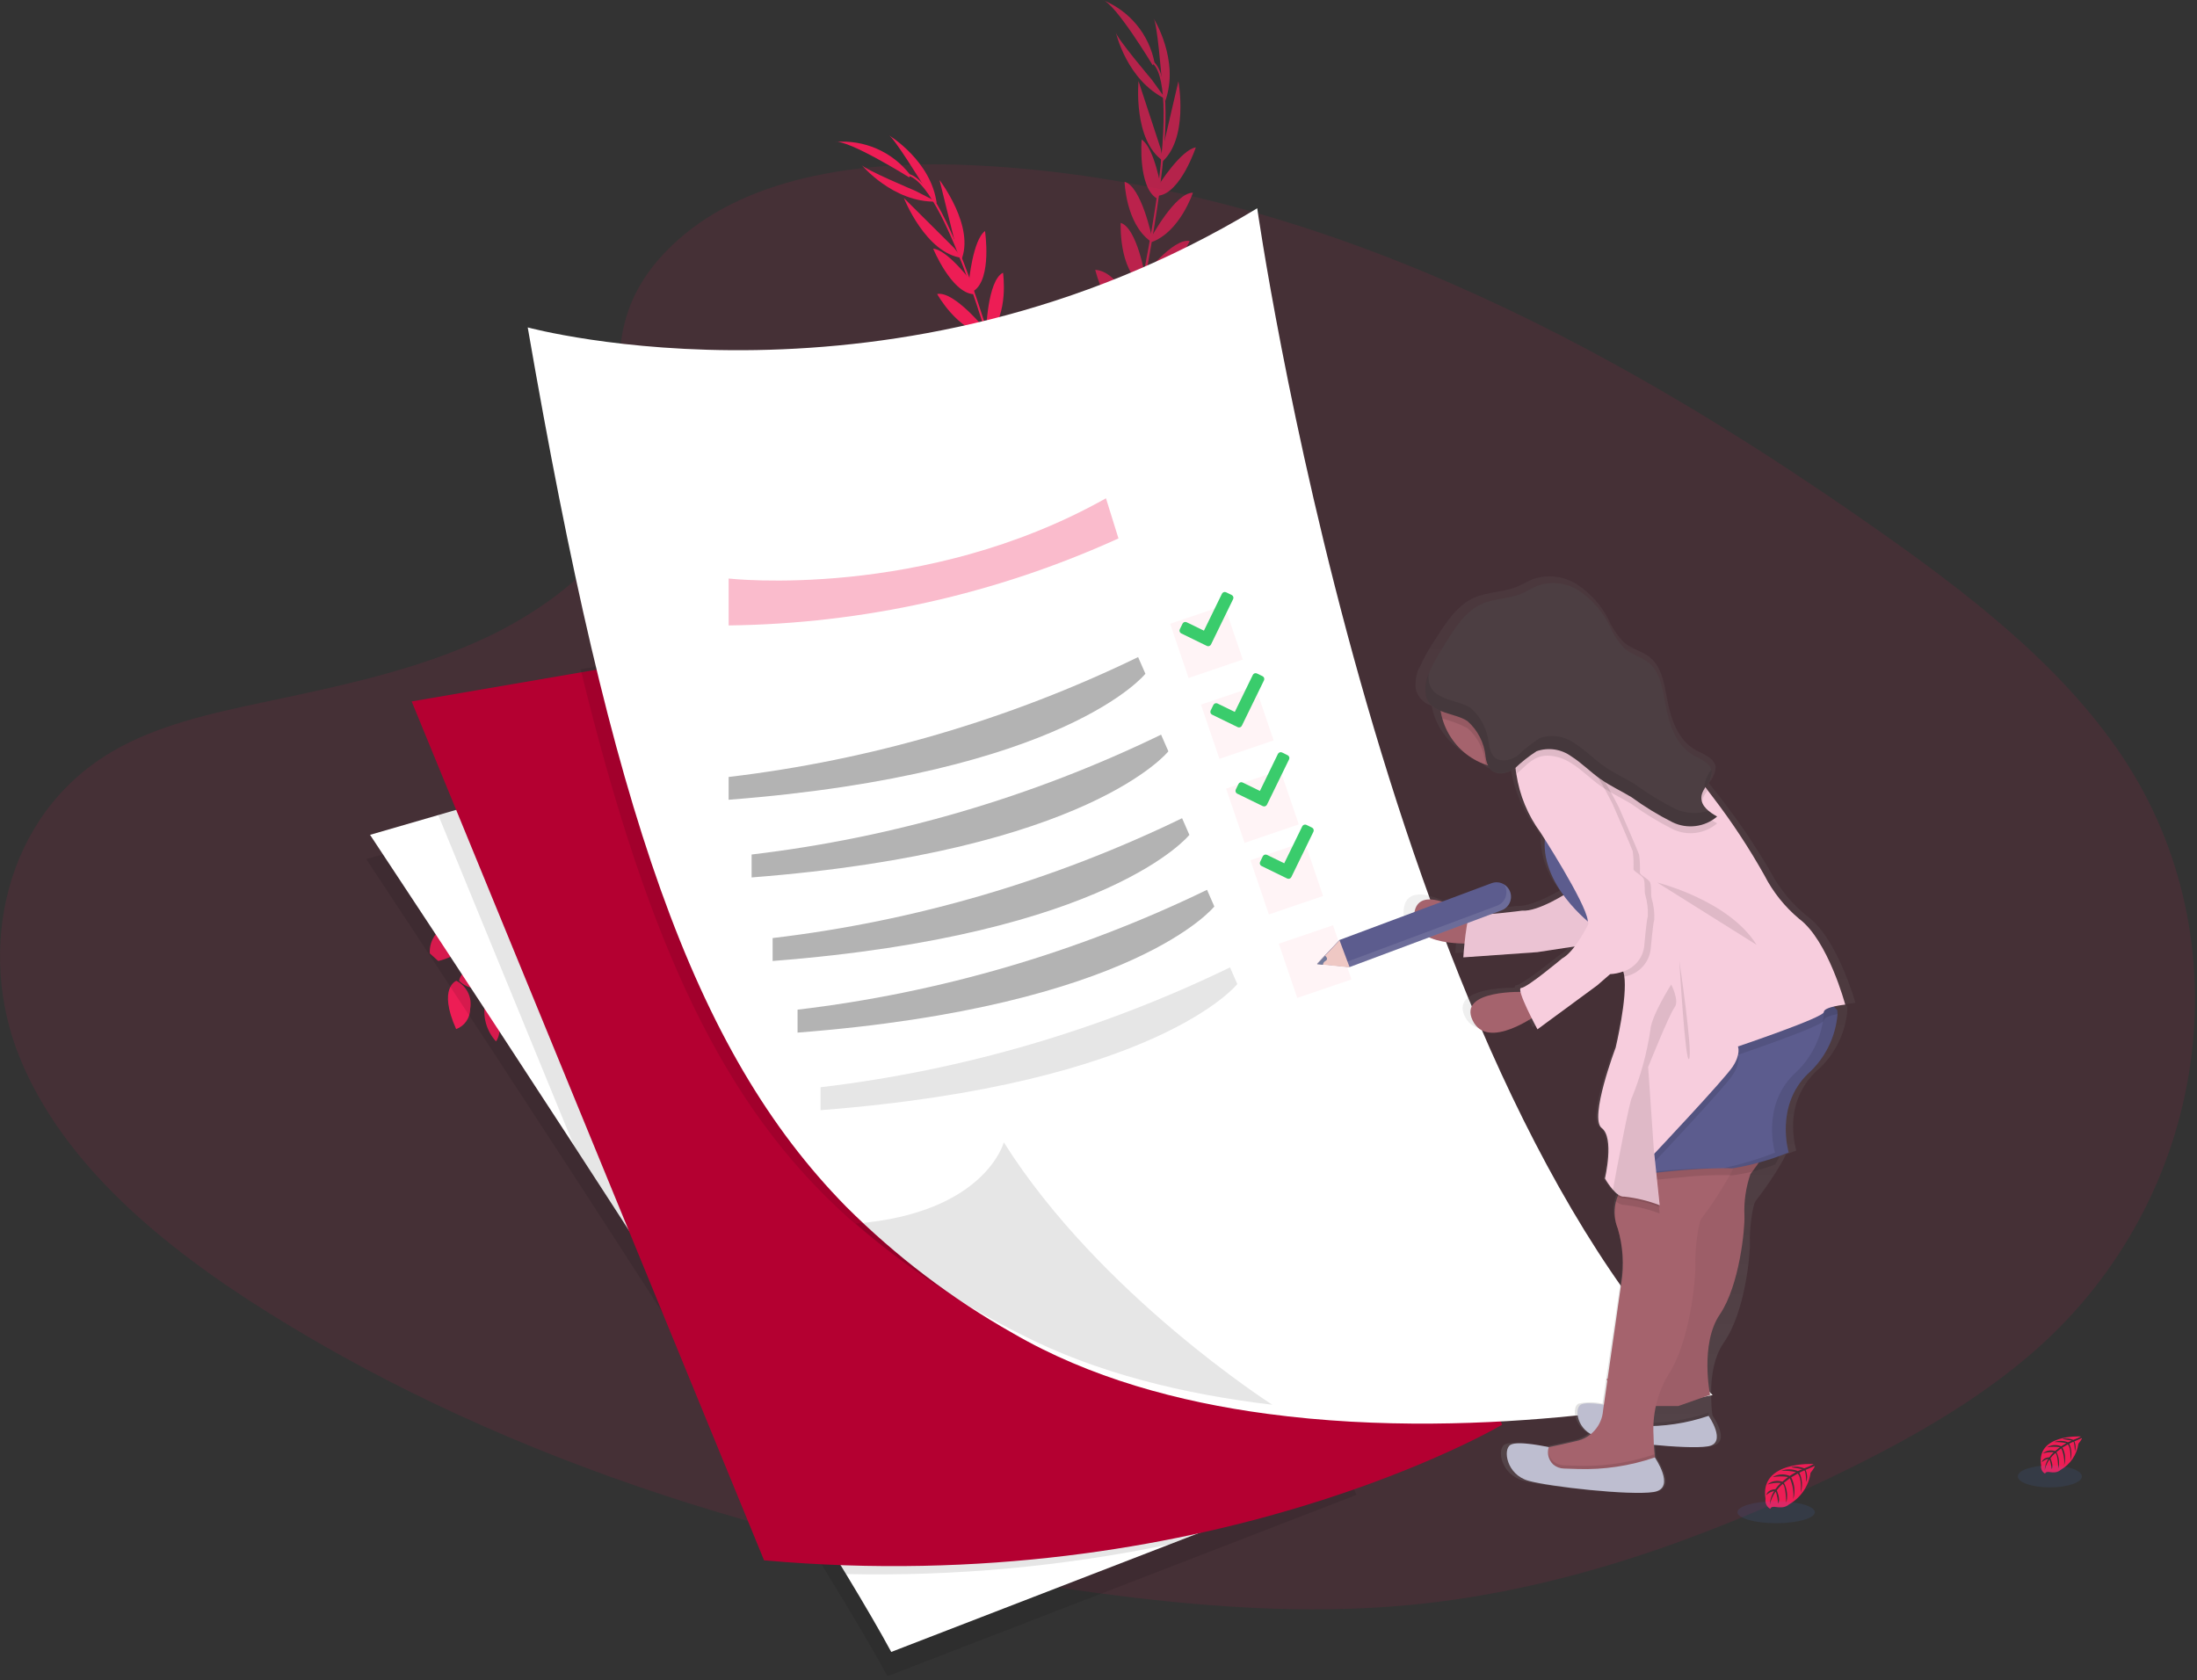 <svg width="200" height="153" viewBox="0 0 200 153" fill="none" xmlns="http://www.w3.org/2000/svg">
<rect x="0" y="0" width="200" height="153" fill="#333333" stroke="none"/>
<path opacity="0.1" d="M61.697 21.863C68.476 15.807 79.119 14.573 88.805 15.055C119.23 16.57 146.694 31.279 170.45 47.919C179.05 53.943 187.517 60.44 193.105 68.73C204.47 85.616 201.098 109.01 185.297 122.921C179.92 127.655 173.402 131.283 166.712 134.5C154.812 140.219 141.982 144.808 128.478 146.115C118.849 147.046 109.109 146.287 99.529 144.99C72.784 141.357 46.529 133.327 24.529 119.581C14.874 113.554 5.778 106.06 1.8 96.304C-2.178 86.548 0.365 74.201 10.219 68.425C14.295 66.037 19.167 64.96 23.938 63.947C30.961 62.458 38.095 60.988 44.433 57.959C50.979 54.83 58.728 48.779 57.433 41.853C56.042 34.427 54.927 27.901 61.697 21.863Z" fill="#ED1D55"/>
<path d="M44.393 91.196C45.462 90.46 46.817 90.278 48.042 90.705C48.042 90.705 47.523 91.805 45.211 91.794L44.393 91.196Z" fill="#4D8AF0"/>
<path d="M44.17 91.267C43.912 92.539 44.277 93.858 45.151 94.817C45.151 94.817 45.96 93.906 45.04 91.785L44.17 91.267Z" fill="#ED1D55"/>
<path d="M41.799 89.303C41.799 89.303 41.865 87.485 45.981 87.93C45.947 88.747 45.408 89.456 44.63 89.708C43.703 90.226 42.544 90.061 41.799 89.303Z" fill="#ED1D55"/>
<path d="M41.545 89.298C41.545 89.298 39.835 89.921 41.526 93.698C42.292 93.414 42.801 92.683 42.801 91.865C43.005 90.825 42.492 89.775 41.545 89.298Z" fill="#ED1D55"/>
<path d="M39.129 86.807C39.129 86.807 38.783 83.833 42.975 83.978C42.975 83.978 43.375 86.667 39.895 87.496L39.129 86.807Z" fill="#ED1D55"/>
<path d="M113.974 67.041C114.904 66.136 116.21 65.728 117.49 65.942C117.49 65.942 117.163 67.119 114.879 67.497L113.974 67.041Z" fill="#ED1D55"/>
<path d="M113.766 67.151C113.726 68.448 114.307 69.686 115.33 70.484C115.33 70.484 115.969 69.453 114.714 67.514L113.766 67.151Z" fill="#ED1D55"/>
<path d="M111.097 65.621C111.097 65.621 110.857 63.817 114.987 63.562C115.093 64.375 114.682 65.167 113.956 65.547C113.128 66.211 111.958 66.241 111.097 65.621Z" fill="#ED1D55"/>
<path d="M110.848 65.661C110.848 65.661 109.274 66.56 111.572 70.006C112.281 69.596 112.659 68.788 112.52 67.981C112.548 66.92 111.864 65.97 110.848 65.661Z" fill="#ED1D55"/>
<path d="M108.047 63.616C108.047 63.616 107.205 60.745 111.361 60.18C111.361 60.18 112.209 62.762 108.918 64.165L108.047 63.616Z" fill="#ED1D55"/>
<path d="M104.646 60.884C104.646 60.884 104.511 57.459 108.812 57.581C108.812 57.581 109.43 60.44 105.48 61.535L104.646 60.884Z" fill="#ED1D55"/>
<path d="M101.952 57.899C101.952 57.899 102.212 54.467 106.474 54.585C106.081 56.628 104.414 58.184 102.348 58.437L101.952 57.899Z" fill="#ED1D55"/>
<path d="M99.372 54.966C99.372 54.966 99.588 51.425 103.714 51.607C103.714 51.607 103.077 55.061 99.751 55.482L99.372 54.966Z" fill="#ED1D55"/>
<path d="M97.495 52.058C97.495 52.058 97.341 47.816 101.184 47.954C101.184 47.954 100.906 51.9 97.889 52.596L97.495 52.058Z" fill="#ED1D55"/>
<path d="M95.556 48.475C95.556 48.475 95.535 44.171 99.479 44.595C99.479 44.595 98.85 48.797 95.933 48.99L95.556 48.475Z" fill="#ED1D55"/>
<path d="M94.104 45.066C94.104 45.066 94.576 40.66 97.463 40.168C97.463 40.168 97.002 44.815 94.518 45.844L94.104 45.066Z" fill="#ED1D55"/>
<path d="M92.934 41.686C92.934 41.686 93.352 36.412 95.76 36.305C95.76 36.305 95.544 40.315 93.181 42.446L92.934 41.686Z" fill="#ED1D55"/>
<path d="M91.8 37.6C91.8 37.6 92.304 33.173 94.562 32.524C94.562 32.524 94.491 36.79 92.079 38.664L91.8 37.6Z" fill="#ED1D55"/>
<path d="M90.711 33.797C90.711 33.797 91.549 29.29 93.05 28.883C93.05 28.883 93.164 33.118 91.005 34.446L90.711 33.797Z" fill="#ED1D55"/>
<path d="M89.765 30.244C89.765 30.244 89.875 25.53 91.308 24.831C91.308 24.831 91.874 28.555 89.99 30.553L89.765 30.244Z" fill="#ED1D55"/>
<path d="M88.204 25.662C88.204 25.662 88.559 21.844 89.668 21.034C89.668 21.034 90.315 25.312 88.671 26.473L88.204 25.662Z" fill="#ED1D55"/>
<path d="M87.08 22.672L85.528 16.392C85.528 16.392 88.82 20.684 87.479 23.744L87.08 22.672Z" fill="#ED1D55"/>
<path d="M83.987 16.761C83.987 16.761 81.364 12.493 80.911 12.312C80.911 12.312 84.782 14.624 85.275 18.547L83.987 16.761Z" fill="#ED1D55"/>
<path d="M107.933 63.621C107.933 63.621 104.941 63.856 105.9 67.941C105.9 67.941 108.614 67.816 108.757 64.241L107.933 63.621Z" fill="#ED1D55"/>
<path d="M104.486 60.81C104.486 60.81 101.128 61.506 102.285 65.65C102.285 65.65 105.21 65.562 105.315 61.465L104.486 60.81Z" fill="#ED1D55"/>
<path d="M101.977 58.178C101.977 58.178 98.629 57.39 97.454 61.491C99.521 61.732 101.508 60.612 102.37 58.718L101.977 58.178Z" fill="#ED1D55"/>
<path d="M99.311 55.01C99.311 55.01 95.87 54.147 94.797 58.135C94.797 58.135 98.284 58.571 99.69 55.529L99.311 55.01Z" fill="#ED1D55"/>
<path d="M97.555 52.138C97.555 52.138 93.947 49.904 92.16 53.307C92.16 53.307 95.728 55.021 97.825 52.749L97.555 52.138Z" fill="#ED1D55"/>
<path d="M95.706 48.341C95.706 48.341 92.066 46.044 90.336 49.611C90.336 49.611 94.234 51.313 95.94 48.935L95.706 48.341Z" fill="#ED1D55"/>
<path d="M94.387 44.885C94.387 44.885 91.29 41.713 88.724 43.111C88.724 43.111 91.957 46.484 94.545 45.756L94.387 44.885Z" fill="#ED1D55"/>
<path d="M92.991 41.653C92.991 41.653 89.673 37.531 87.626 38.799C87.626 38.799 90.063 41.99 93.215 42.416L92.991 41.653Z" fill="#ED1D55"/>
<path d="M91.913 37.33C91.913 37.33 88.737 34.204 86.571 35.123C86.571 35.123 89.317 38.392 92.368 38.332L91.913 37.33Z" fill="#ED1D55"/>
<path d="M90.95 33.662C90.95 33.662 88.228 29.979 86.692 30.267C86.692 30.267 88.442 34.125 90.963 34.376L90.95 33.662Z" fill="#ED1D55"/>
<path d="M89.821 30.141C89.821 30.141 86.874 26.45 85.313 26.77C85.313 26.77 87.119 30.075 89.829 30.517L89.821 30.141Z" fill="#ED1D55"/>
<path d="M88.59 25.845C88.59 25.845 86.318 22.756 84.95 22.64C84.95 22.64 86.6 26.64 88.616 26.788L88.59 25.845Z" fill="#ED1D55"/>
<path d="M86.867 22.585L82.282 18.027C82.282 18.027 84.264 23.061 87.586 23.486L86.867 22.585Z" fill="#ED1D55"/>
<path d="M83.28 17.354C83.28 17.354 78.658 15.417 78.418 14.998C78.418 14.998 81.298 18.469 85.246 18.355L83.28 17.354Z" fill="#ED1D55"/>
<path d="M82.775 16.153C82.775 16.153 77.203 12.675 76.022 12.927C78.65 12.688 81.219 13.806 82.836 15.892L82.775 16.153Z" fill="#ED1D55"/>
<path d="M88.682 26.513L88.512 26.572C86.211 19.94 84.095 16.178 82.555 15.982L82.579 15.809C84.213 16.019 86.321 19.721 88.682 26.513Z" fill="#ED1D55"/>
<path d="M93.398 42.548L93.147 42.623C92.96 41.998 92.778 41.352 92.615 40.712C91.186 35.123 89.72 30.024 88.406 26.246L88.516 26.03C89.834 29.823 91.437 35.051 92.869 40.647C93.025 41.283 93.208 41.919 93.398 42.548Z" fill="#ED1D55"/>
<path d="M119.416 69.281C115.617 68.284 112.02 66.636 108.783 64.412C105.466 62.188 102.522 59.452 100.062 56.307C96.869 52.041 94.475 47.233 92.997 42.114L93.288 42.183C95.825 51.086 101.366 58.836 108.97 64.115C112.169 66.323 115.728 67.956 119.487 68.943L119.416 69.281Z" fill="#ED1D55"/>
<g opacity="0.7">
<path d="M109.628 65.446C110.868 65.062 112.217 65.291 113.26 66.063C113.26 66.063 112.435 66.963 110.232 66.263L109.628 65.446Z" fill="#ED1D55"/>
<path d="M109.393 65.449C108.77 66.587 108.725 67.953 109.274 69.129C109.274 69.129 110.312 68.501 110.074 66.203L109.393 65.449Z" fill="#ED1D55"/>
<path d="M107.71 62.878C107.71 62.878 108.315 61.162 112.11 62.811C111.836 63.583 111.11 64.102 110.291 64.111C109.251 64.327 108.195 63.822 107.71 62.878Z" fill="#ED1D55"/>
<path d="M107.47 62.796C107.47 62.796 105.654 62.882 106.142 66.996C106.959 66.953 107.663 66.406 107.906 65.625C108.414 64.691 108.236 63.533 107.47 62.796Z" fill="#ED1D55"/>
<path d="M105.903 59.703C105.903 59.703 106.455 56.763 110.415 58.147C110.415 58.147 109.998 60.833 106.429 60.589L105.903 59.703Z" fill="#ED1D55"/>
<path d="M104.112 55.727C104.112 55.727 105.547 52.614 109.324 54.676C109.324 54.676 108.577 57.504 104.56 56.686L104.112 55.727Z" fill="#ED1D55"/>
<path d="M103.067 51.838C103.067 51.838 104.857 48.898 108.601 50.938C107.322 52.579 105.13 53.208 103.176 52.494L103.067 51.838Z" fill="#ED1D55"/>
<path d="M102.1 48.057C102.1 48.057 103.9 44.999 107.494 47.035C107.494 47.035 105.358 49.823 102.204 48.688L102.1 48.057Z" fill="#ED1D55"/>
<path d="M101.748 44.614C101.748 44.614 103.536 40.764 106.898 42.632C106.898 42.632 104.859 46.022 101.855 45.273L101.748 44.614Z" fill="#ED1D55"/>
<path d="M101.647 40.541C101.647 40.541 103.582 36.697 106.904 38.865C106.904 38.865 104.436 42.324 101.749 41.172L101.647 40.541Z" fill="#ED1D55"/>
<path d="M101.901 36.846C101.901 36.846 104.322 33.135 107.117 34.006C107.117 34.006 104.597 37.937 101.917 37.726L101.901 36.846Z" fill="#ED1D55"/>
<path d="M102.388 33.302C102.388 33.302 105.155 28.794 107.35 29.791C107.35 29.791 105.337 33.265 102.264 34.091L102.388 33.302Z" fill="#ED1D55"/>
<path d="M103.238 29.147C103.238 29.147 105.697 25.431 108.004 25.879C108.004 25.879 105.998 29.647 103.004 30.221L103.238 29.147Z" fill="#ED1D55"/>
<path d="M103.991 25.26C103.991 25.26 106.784 21.628 108.306 21.943C108.306 21.943 106.485 25.768 103.958 25.971L103.991 25.26Z" fill="#ED1D55"/>
<path d="M104.764 21.669C104.764 21.669 107.002 17.519 108.596 17.546C108.596 17.546 107.41 21.121 104.824 22.046L104.764 21.669Z" fill="#ED1D55"/>
<path d="M105.454 16.877C105.454 16.877 107.503 13.636 108.859 13.418C108.859 13.418 107.493 17.524 105.501 17.812L105.454 16.877Z" fill="#ED1D55"/>
<path d="M105.809 13.701L107.274 7.401C107.274 7.401 108.261 12.719 105.674 14.837L105.809 13.701Z" fill="#ED1D55"/>
<path d="M105.737 7.032C105.737 7.032 105.337 2.038 105.016 1.671C105.016 1.671 107.416 5.489 106.074 9.208L105.737 7.032Z" fill="#ED1D55"/>
<path d="M105.798 59.656C105.798 59.656 103.031 58.508 102.026 62.582C102.026 62.582 104.501 63.703 106.251 60.582L105.798 59.656Z" fill="#ED1D55"/>
<path d="M104.004 55.586C104.004 55.586 100.696 54.686 99.845 58.899C99.845 58.899 102.491 60.148 104.445 56.545L104.004 55.586Z" fill="#ED1D55"/>
<path d="M102.963 52.102C102.963 52.102 100.338 49.88 97.429 53.002C99.161 54.156 101.44 54.059 103.068 52.763L102.963 52.102Z" fill="#ED1D55"/>
<path d="M102.026 48.07C102.026 48.07 99.352 45.739 96.585 48.805C96.585 48.805 99.494 50.776 102.128 48.705L102.026 48.07Z" fill="#ED1D55"/>
<path d="M101.765 44.713C101.765 44.713 99.565 41.081 96.428 43.305C96.428 43.305 98.828 46.452 101.728 45.38L101.765 44.713Z" fill="#ED1D55"/>
<path d="M101.841 40.489C101.841 40.489 99.641 36.789 96.48 39.183C96.48 39.183 99.18 42.469 101.78 41.125L101.841 40.489Z" fill="#ED1D55"/>
<path d="M102.235 36.811C102.235 36.811 100.916 32.579 97.995 32.661C97.995 32.661 99.344 37.133 101.981 37.661L102.235 36.811Z" fill="#ED1D55"/>
<path d="M102.459 33.299C102.459 33.299 101.373 28.12 98.974 28.32C98.974 28.32 99.697 32.27 102.312 34.08L102.459 33.299Z" fill="#ED1D55"/>
<path d="M103.461 28.957C103.461 28.957 102.05 24.73 99.703 24.566C99.703 24.566 100.666 28.725 103.411 30.057L103.461 28.957Z" fill="#ED1D55"/>
<path d="M104.267 25.252C104.267 25.252 103.51 20.735 102.019 20.294C102.019 20.294 101.827 24.526 103.959 25.894L104.267 25.252Z" fill="#ED1D55"/>
<path d="M104.861 21.602C104.861 21.602 103.912 16.976 102.374 16.552C102.374 16.552 102.483 20.317 104.697 21.941L104.861 21.602Z" fill="#ED1D55"/>
<path d="M105.714 17.215C105.714 17.215 105.091 13.431 103.926 12.707C103.926 12.707 103.58 17.02 105.309 18.068L105.714 17.215Z" fill="#ED1D55"/>
<path d="M105.659 13.529L103.643 7.386C103.643 7.386 103.124 12.771 105.891 14.658L105.659 13.529Z" fill="#ED1D55"/>
<path d="M104.838 7.239C104.838 7.239 101.599 3.415 101.575 2.933C101.575 2.933 102.566 7.333 106.135 9.024L104.838 7.239Z" fill="#ED1D55"/>
<path d="M104.933 5.94C104.933 5.94 101.549 0.311 100.381 0C102.831 0.98 104.613 3.142 105.106 5.735L104.933 5.94Z" fill="#ED1D55"/>
<path d="M105.493 17.852L105.32 17.828C106.276 10.874 106.098 6.561 104.82 5.688L104.92 5.544C106.275 6.473 106.473 10.729 105.493 17.852Z" fill="#ED1D55"/>
<path d="M102.417 34.281L102.159 34.234C102.277 33.592 102.408 32.934 102.553 32.29C103.817 26.661 104.825 21.452 105.37 17.49L105.57 17.348C105.023 21.326 104.078 26.712 102.813 32.348C102.662 32.984 102.531 33.634 102.417 34.281Z" fill="#ED1D55"/>
<path d="M113.461 69.914C110.529 67.3 108.072 64.199 106.198 60.748C104.251 57.26 102.87 53.485 102.106 49.564C101.197 44.314 101.246 38.943 102.251 33.711L102.479 33.905C100.698 42.99 102.118 52.411 106.498 60.567C108.346 63.986 110.775 67.057 113.677 69.643L113.461 69.914Z" fill="#ED1D55"/>
</g>
<path d="M189.443 130.788C189.443 130.788 185.322 130.541 185.811 133.429C185.758 133.729 185.906 134.03 186.176 134.171C186.176 134.171 186.185 133.957 186.6 134.029C186.748 134.055 186.898 134.062 187.048 134.051C187.25 134.037 187.442 133.958 187.595 133.824C188.468 133.323 189.062 132.447 189.205 131.451C189.205 131.451 189.539 131.038 189.525 130.932L188.833 131.232C188.966 131.52 188.984 131.849 188.883 132.15C188.883 132.15 188.861 131.25 188.727 131.271C188.699 131.271 188.365 131.444 188.365 131.444C188.589 131.916 188.624 132.456 188.465 132.954C188.465 132.954 188.583 131.877 188.237 131.508L187.748 131.793C188.013 132.298 188.068 132.887 187.902 133.432C187.955 132.895 187.866 132.354 187.644 131.862L187.201 132.208C187.441 132.67 187.503 133.204 187.374 133.708C187.374 133.708 187.338 132.394 187.103 132.293C186.935 132.435 186.785 132.597 186.655 132.775C186.655 132.775 186.963 133.422 186.773 133.763C186.773 133.763 186.655 132.886 186.56 132.883C186.358 133.18 186.214 133.512 186.133 133.862C186.152 133.493 186.267 133.135 186.467 132.824C186.244 132.866 186.038 132.972 185.874 133.13C185.874 133.13 185.935 132.72 186.566 132.684C186.681 132.514 186.815 132.357 186.966 132.217C186.628 132.189 186.288 132.228 185.966 132.333C186.273 132.066 186.699 131.985 187.083 132.12L187.522 131.764C187.134 131.704 186.738 131.708 186.351 131.776C186.74 131.539 187.22 131.504 187.639 131.683L188.116 131.398C187.749 131.317 187.373 131.283 186.997 131.298C187.404 131.146 187.853 131.153 188.254 131.319L188.6 131.165C188.6 131.165 188.081 131.065 187.936 131.049C187.791 131.033 187.777 130.99 187.777 130.99C188.102 130.936 188.436 130.973 188.742 131.097C188.985 131.016 189.219 130.913 189.443 130.788Z" fill="#ED1D55"/>
<path opacity="0.1" d="M186.605 135.423C188.216 135.423 189.522 134.975 189.522 134.423C189.522 133.871 188.216 133.423 186.605 133.423C184.994 133.423 183.688 133.871 183.688 134.423C183.688 134.975 184.994 135.423 186.605 135.423Z" fill="#4D8AF0"/>
<path d="M165.112 133.296C165.112 133.296 160.135 132.996 160.723 136.483C160.658 136.847 160.837 137.211 161.164 137.383C161.164 137.383 161.164 137.125 161.674 137.21C161.853 137.24 162.034 137.249 162.215 137.238C162.459 137.22 162.691 137.125 162.876 136.965C163.931 136.36 164.648 135.303 164.82 134.099C164.82 134.099 165.22 133.599 165.206 133.473L164.367 133.831C164.528 134.18 164.55 134.577 164.428 134.941C164.428 134.941 164.402 133.853 164.24 133.879C164.207 133.879 163.804 134.088 163.804 134.088C164.074 134.658 164.117 135.31 163.925 135.911C163.925 135.911 164.067 134.611 163.65 134.164L163.059 134.51C163.379 135.12 163.446 135.831 163.244 136.49C163.308 135.84 163.201 135.186 162.934 134.59L162.398 135.007C162.69 135.564 162.766 136.209 162.611 136.819C162.611 136.819 162.568 135.231 162.282 135.11C162.079 135.282 161.898 135.477 161.742 135.693C161.742 135.693 162.112 136.473 161.882 136.885C161.882 136.885 161.742 135.828 161.626 135.823C161.383 136.182 161.207 136.582 161.107 137.004C161.129 136.56 161.267 136.129 161.507 135.755C161.238 135.806 160.99 135.935 160.793 136.125C160.793 136.125 160.866 135.625 161.623 135.585C161.764 135.379 161.928 135.19 162.112 135.021C161.703 134.986 161.291 135.034 160.901 135.161C161.271 134.838 161.786 134.74 162.248 134.905L162.777 134.474C162.308 134.402 161.831 134.406 161.364 134.488C161.835 134.204 162.413 134.163 162.92 134.376L163.496 134.03C163.053 133.932 162.599 133.892 162.145 133.912C162.636 133.728 163.178 133.737 163.663 133.936L164.076 133.767C164.076 133.767 163.457 133.646 163.276 133.627C163.095 133.608 163.086 133.558 163.086 133.558C163.479 133.493 163.882 133.538 164.25 133.688C164.549 133.584 164.837 133.453 165.112 133.296Z" fill="#ED1D55"/>
<path opacity="0.1" d="M161.686 138.683C163.632 138.683 165.209 138.235 165.209 137.683C165.209 137.131 163.632 136.683 161.686 136.683C159.74 136.683 158.163 137.131 158.163 137.683C158.163 138.235 159.74 138.683 161.686 138.683Z" fill="#4D8AF0"/>
<path opacity="0.1" d="M123.489 136.104L106.142 142.816L80.786 152.616C79.83 150.84 78.419 148.41 76.672 145.526C70.672 135.574 60.731 120.094 51.887 106.491C41.919 91.164 33.341 78.221 33.341 78.221L39.551 76.421L90.277 61.709L123.489 136.104Z" fill="black"/>
<path d="M123.835 133.893L106.488 140.605L81.132 150.405C80.176 148.629 78.765 146.199 77.018 143.315C71.018 133.363 61.077 117.883 52.233 104.28C42.265 88.953 33.687 76.01 33.687 76.01L39.897 74.21L90.623 59.498L123.835 133.893Z" fill="white"/>
<path opacity="0.1" d="M123.835 133.893L106.488 140.605C96.799 142.623 86.912 143.532 77.018 143.315C71.018 133.363 61.077 117.883 52.233 104.28L39.897 74.21L90.623 59.498L123.835 133.893Z" fill="black"/>
<path d="M136.741 129.719C136.741 129.719 109.791 145.66 69.555 142.063L37.476 63.864L52.848 61.223L105.988 52.097L136.139 128.208L136.741 129.719Z" fill="#B40031"/>
<path opacity="0.1" d="M136.139 127.916C129.11 128.298 122.061 128.097 115.065 127.316C107.072 126.379 99.041 124.438 92.141 120.886C86.73 118.195 81.692 114.811 77.154 110.819C65.981 100.768 59.065 86.39 52.854 60.929L105.994 51.803L136.139 127.916Z" fill="black"/>
<path d="M155.907 127.016C155.907 127.016 135.807 131.468 115.37 128.726C107.286 127.648 99.156 125.436 92.186 121.375C86.638 118.241 81.539 114.369 77.03 109.866C63.039 95.631 55.656 73.839 48.041 29.811C48.041 29.811 81.441 38.923 114.45 18.963C114.451 18.963 125.583 97.508 155.907 127.016Z" fill="white"/>
<path opacity="0.1" d="M115.824 127.9C107.831 126.957 99.791 125.022 92.9 121.47C87.489 118.779 82.45 115.395 77.913 111.403C89.688 110.447 91.381 104.008 91.381 104.008C100.111 117.865 115.824 127.9 115.824 127.9Z" fill="black"/>
<path opacity="0.3" d="M66.33 52.675C66.33 52.675 84.073 54.7 100.68 45.368L101.818 49.022C90.667 54.098 78.581 56.796 66.33 56.944V52.675Z" fill="#ED1D55"/>
<path opacity="0.3" d="M66.33 70.741C79.277 69.208 91.877 65.519 103.606 59.827L104.27 61.345C104.27 61.345 97.043 70.44 66.33 72.816V70.741Z" fill="black"/>
<path opacity="0.3" d="M68.421 77.801C81.368 76.269 93.967 72.58 105.697 66.889L106.361 68.407C106.361 68.407 99.136 77.507 68.421 79.888V77.801Z" fill="black"/>
<path opacity="0.3" d="M70.333 85.408C83.28 83.876 95.879 80.187 107.609 74.496L108.273 76.014C108.273 76.014 101.037 85.114 70.333 87.495V85.408Z" fill="black"/>
<path opacity="0.3" d="M72.604 91.927C85.551 90.395 98.15 86.706 109.88 81.015L110.544 82.533C110.544 82.533 103.319 91.633 72.604 94.016V91.927Z" fill="black"/>
<path opacity="0.1" d="M74.697 98.991C87.644 97.459 100.243 93.77 111.973 88.079L112.637 89.597C112.637 89.597 105.41 98.697 74.697 101.078V98.991Z" fill="black"/>
<path opacity="0.997" d="M111.456 55.114L106.52 56.794L108.2 61.73L113.136 60.05L111.456 55.114Z" fill="#FFF4F6"/>
<path opacity="0.997" d="M114.264 62.476L109.328 64.156L111.008 69.092L115.944 67.412L114.264 62.476Z" fill="#FFF4F6"/>
<path opacity="0.997" d="M118.766 76.64L113.83 78.32L115.51 83.256L120.446 81.576L118.766 76.64Z" fill="#FFF4F6"/>
<path opacity="0.997" d="M121.349 84.241L116.413 85.921L118.093 90.857L123.029 89.176L121.349 84.241Z" fill="#FFF4F6"/>
<path opacity="0.997" d="M116.554 70.123L111.618 71.803L113.298 76.739L118.234 75.058L116.554 70.123Z" fill="#FFF4F6"/>
<path d="M168.163 91.623L167.978 91.45C168.455 91.35 168.905 91.31 168.905 91.31C168.905 91.31 167.267 85.385 164.505 83.41C163.144 82.313 162.019 80.953 161.197 79.41C159.731 76.886 158.085 74.472 156.27 72.186L155.77 71.558L155.556 71.285C155.914 70.897 156.134 70.402 156.18 69.876C156.179 69.873 156.179 69.869 156.18 69.866C156.182 69.838 156.182 69.811 156.18 69.783C156.175 69.718 156.163 69.654 156.145 69.591L156.126 69.62C155.893 68.942 154.995 68.643 154.326 68.269C152.77 67.392 152.104 65.476 151.772 63.695C151.513 62.312 151.298 60.755 150.216 59.864C149.524 59.292 148.583 59.103 147.887 58.534C147.277 57.928 146.787 57.212 146.443 56.424C145.791 55.146 144.824 54.055 143.633 53.254C142.434 52.463 140.938 52.265 139.574 52.718C139.067 52.912 138.607 53.213 138.106 53.418C136.861 53.937 135.434 53.868 134.206 54.418C132.688 55.092 131.7 56.583 130.797 57.998C130.166 58.903 129.625 59.867 129.18 60.877V60.765C128.98 61.24 128.87 61.749 128.858 62.265C128.85 62.484 128.874 62.703 128.929 62.915C129.149 63.563 129.672 64.063 130.329 64.255C130.367 64.475 130.418 64.693 130.481 64.907C131.088 66.904 132.631 68.479 134.614 69.128C134.671 69.149 134.73 69.163 134.787 69.18C134.835 69.317 134.905 69.445 134.993 69.56C135.545 70.252 136.651 70.055 137.371 69.551C137.4 69.532 137.428 69.508 137.456 69.487C137.461 69.585 137.471 69.682 137.487 69.779C137.503 69.862 137.515 69.952 137.532 70.026C137.844 71.984 138.637 73.833 139.841 75.408C139.841 75.408 139.995 75.64 140.241 76.024C140.21 77.862 140.836 79.65 142.007 81.067C141.13 81.574 139.24 82.567 138.071 82.483C138.071 82.483 133.771 83.038 133.277 82.76C133.208 82.722 133.142 82.774 133.077 82.891C131.894 82.17 128.112 80.091 127.789 82.76C127.497 85.181 130.943 85.491 132.589 85.503C132.515 86.212 132.473 86.779 132.473 86.779L139.53 86.297L143.205 85.756C142.859 86.259 142.412 86.684 141.893 87.006C141.893 87.006 138.571 89.695 137.993 89.719C137.912 89.719 137.886 89.8 137.893 89.93C136.493 89.93 132.15 90.13 133.355 92.553C134.45 94.748 137.531 93.229 138.925 92.39C139.254 93.028 139.534 93.528 139.534 93.528L145.229 89.473L146.462 88.435C146.88 88.415 147.293 88.335 147.688 88.198C147.691 88.214 147.697 88.229 147.705 88.243C147.75 88.37 147.783 88.501 147.805 88.634C148.151 90.621 146.989 95.256 146.989 95.256C146.989 95.256 144.433 101.774 145.661 102.663C146.889 103.552 145.981 107.303 145.981 107.303C146.195 107.664 146.442 108.004 146.718 108.32C146.848 108.47 146.993 108.607 147.149 108.73C147.092 108.886 147.044 109.045 147.007 109.206C146.819 110.005 146.889 110.843 147.207 111.599C147.706 113.222 147.819 114.939 147.537 116.614L145.88 127.806C145.157 127.632 144.403 127.632 143.68 127.806C143.094 128.136 143.286 129.806 144.647 130.518C144.234 130.834 143.756 131.055 143.247 131.163C142.036 131.44 141.186 131.616 140.625 131.723C140.589 131.723 137.72 131.09 136.983 131.509C136.246 131.928 136.601 134.248 138.697 134.817C140.748 135.372 148.397 136.187 150.597 135.855L150.737 135.831C152.61 135.461 150.965 133 150.758 132.701C150.744 132.601 150.732 132.495 150.718 132.381C150.689 132.125 150.663 131.831 150.644 131.516C152.336 131.719 154.043 131.767 155.744 131.66C155.786 131.658 155.828 131.65 155.869 131.638C157.527 131.309 156.075 129.138 155.888 128.871L155.862 128.658V128.639C155.862 128.589 155.85 128.539 155.845 128.483C155.845 128.438 155.84 128.392 155.831 128.348C155.817 128.301 155.831 128.265 155.819 128.222C155.812 128.137 155.805 128.048 155.798 127.957V127.845C155.798 127.776 155.789 127.707 155.786 127.636V127.52C155.786 127.42 155.786 127.309 155.776 127.202V126.355C155.776 126.239 155.786 126.12 155.793 126L155.803 125.872C155.803 125.784 155.817 125.699 155.825 125.609C155.823 125.565 155.828 125.521 155.839 125.479C155.853 125.358 155.868 125.237 155.886 125.114C155.889 125.077 155.895 125.041 155.903 125.005C155.919 124.913 155.934 124.82 155.951 124.727C155.956 124.68 155.965 124.634 155.979 124.589C156 124.489 156.022 124.389 156.047 124.289C156.05 124.261 156.056 124.233 156.066 124.206C156.097 124.085 156.132 123.966 156.166 123.846C156.178 123.804 156.192 123.763 156.206 123.721C156.235 123.631 156.267 123.548 156.299 123.455L156.341 123.344C156.388 123.226 156.441 123.111 156.49 122.998C156.504 122.969 156.519 122.939 156.535 122.91C156.578 122.82 156.625 122.737 156.673 122.644L156.732 122.544C156.798 122.433 156.865 122.323 156.94 122.217C158.84 119.505 159.34 114.276 159.297 113.138C159.254 112 159.524 109.638 159.864 109.29C160.727 108.188 161.513 107.026 162.214 105.814C162.358 105.558 162.482 105.314 162.581 105.103C163.145 104.903 163.518 104.757 163.518 104.757C163.319 104.031 163.224 103.281 163.234 102.528C163.207 100.648 163.964 98.842 165.323 97.544C166.96 96.153 167.982 94.171 168.166 92.031V91.867C168.171 91.702 168.163 91.623 168.163 91.623Z" fill="url(#paint0_linear_125_10916)"/>
<path d="M161.591 103.474C160.922 104.67 160.171 105.818 159.343 106.91C158.925 108.131 158.741 109.421 158.802 110.71C158.847 111.832 158.371 117.01 156.554 119.687C154.737 122.364 155.67 127 155.67 127L152.77 128.017H149.285L146.885 127.299L146.252 125.558C146.252 125.558 147.096 125.428 149.192 124.93C150.387 124.687 151.274 123.678 151.362 122.462L152.834 112.184C153.072 110.719 152.976 109.218 152.552 107.795C152.143 106.771 152.23 105.616 152.787 104.665L152.834 104.592C154.269 103.48 155.804 102.504 157.419 101.676C159.468 100.687 161.547 100.216 162.137 101.976C162.091 102.515 161.903 103.032 161.591 103.474Z" fill="#A5636D"/>
<path opacity="0.05" d="M161.591 103.474C160.922 104.67 160.171 105.818 159.343 106.91C158.925 108.131 158.741 109.421 158.802 110.71C158.847 111.832 158.371 117.01 156.554 119.687C155.274 121.577 155.354 124.434 155.516 125.958C155.584 126.596 155.667 126.996 155.667 126.996L152.767 128.013H149.286L146.886 127.3L146.252 125.558C146.252 125.558 146.463 125.525 146.944 125.432C147.425 125.339 148.155 125.179 149.202 124.932C150.393 124.685 151.275 123.677 151.362 122.464L152.834 112.186C153.072 110.721 152.976 109.22 152.552 107.797C152.143 106.773 152.23 105.618 152.787 104.667L152.834 104.594C154.269 103.482 155.804 102.506 157.419 101.678C159.468 100.689 161.547 100.218 162.137 101.978C162.091 102.516 161.902 103.033 161.591 103.474Z" fill="black"/>
<path opacity="0.1" d="M155.67 129.66L152.77 130.677H149.285L146.885 129.958L146.252 128.215C146.252 128.215 146.463 128.182 146.944 128.089C146.874 128.744 147.302 129.349 147.944 129.5L149.307 129.547C149.499 129.547 149.693 129.557 149.883 129.557C151.8 129.558 153.703 129.241 155.517 128.621C155.591 129.256 155.67 129.66 155.67 129.66Z" fill="black"/>
<path d="M149.31 129.837L147.946 129.79C147.582 129.705 147.27 129.471 147.087 129.145C146.904 128.819 146.867 128.431 146.984 128.076C146.984 128.076 144.528 127.519 143.901 127.888C143.274 128.257 143.576 130.288 145.35 130.788C147.079 131.274 153.558 131.988 155.42 131.696L155.539 131.675C157.227 131.329 155.539 128.908 155.539 128.908C153.536 129.593 151.426 129.908 149.31 129.837Z" fill="#BEBED0"/>
<path d="M157.712 106.525C157.62 106.708 157.522 106.899 157.412 107.097C156.678 108.41 155.853 109.67 154.943 110.867C154.576 111.258 154.284 113.893 154.331 115.167C154.378 116.441 153.845 122.267 151.794 125.298C150.858 126.93 150.417 128.799 150.525 130.678C150.53 131.256 150.564 131.832 150.625 132.407C150.701 133.107 150.798 133.55 150.798 133.55L147.526 134.697H143.588L140.878 133.891L140.169 131.913C140.169 131.913 140.406 131.875 140.939 131.769C141.472 131.663 142.302 131.487 143.488 131.207C144.833 130.929 145.83 129.793 145.932 128.423L147.59 116.823C147.859 115.169 147.751 113.475 147.274 111.868C146.97 111.117 146.902 110.291 147.08 109.501C147.176 109.057 147.352 108.634 147.599 108.252C147.599 108.252 148.232 107.752 149.187 107.095C149.609 106.804 150.098 106.483 150.624 106.158C152.934 104.728 155.973 103.268 157.429 104.332C157.75 104.574 157.985 104.913 158.1 105.299C158.082 105.735 157.948 106.158 157.712 106.525Z" fill="#A5636D"/>
<path opacity="0.1" d="M150.788 133.551L147.516 134.698H143.587L140.877 133.892L140.168 131.914C140.168 131.914 140.405 131.876 140.938 131.77C140.869 132.246 141.041 132.725 141.398 133.048C141.671 133.28 142.015 133.41 142.373 133.415L143.613 133.455C143.829 133.455 144.047 133.467 144.263 133.467C146.427 133.467 148.576 133.109 150.624 132.409C150.7 133.112 150.788 133.551 150.788 133.551Z" fill="black"/>
<path d="M143.612 133.748L142.374 133.707C142.016 133.701 141.671 133.571 141.397 133.34C140.968 132.937 140.808 132.322 140.987 131.761C140.987 131.761 138.22 131.133 137.506 131.548C136.792 131.963 137.141 134.258 139.142 134.82C141.101 135.368 148.406 136.174 150.509 135.846L150.642 135.822C152.542 135.431 150.642 132.695 150.642 132.695C148.382 133.471 146 133.828 143.612 133.748Z" fill="#BEBED0"/>
<path opacity="0.1" d="M161.592 106.024C160.344 106.508 159.041 106.838 157.713 107.008C157.613 107.012 157.512 107.007 157.413 106.994C155.869 106.964 154.324 107.039 152.79 107.219C152.031 107.287 151.301 107.357 150.697 107.419C149.797 107.512 149.179 107.58 149.179 107.58V106.994C149.601 106.704 150.09 106.382 150.616 106.057C152.926 104.627 155.965 103.167 157.416 104.231C159.465 103.242 161.544 102.771 162.134 104.531C162.083 105.067 161.897 105.58 161.592 106.024Z" fill="black"/>
<path d="M167.276 92.334C167.105 94.433 166.132 96.386 164.559 97.787C161.559 100.718 162.83 104.928 162.83 104.928C161.182 105.6 159.463 106.085 157.706 106.372C157.606 106.376 157.505 106.371 157.406 106.358C155.159 106.363 152.914 106.505 150.684 106.783C149.784 106.876 149.166 106.944 149.166 106.944V94.493L165.756 90.465L167.256 91.965C167.271 92.088 167.278 92.211 167.276 92.334Z" fill="#5C5C8E"/>
<g opacity="0.1">
<path d="M149.45 106.79L149.177 106.819V106.95C149.177 106.95 149.796 106.882 150.695 106.789C152.213 106.635 154.532 106.419 156.066 106.355C153.854 106.379 151.646 106.524 149.45 106.79Z" fill="black"/>
<path d="M167.269 91.968L165.769 90.468L164.769 90.719L166.028 91.973C166.037 92.098 166.037 92.223 166.028 92.348C165.857 94.447 164.884 96.4 163.311 97.801C160.311 100.731 161.582 104.942 161.582 104.942C160.072 105.541 158.513 106.009 156.923 106.342C157.085 106.342 157.246 106.35 157.407 106.368C157.506 106.382 157.607 106.387 157.707 106.384C159.464 106.097 161.183 105.612 162.831 104.94C162.831 104.94 161.551 100.729 164.56 97.799C166.133 96.398 167.106 94.445 167.277 92.346C167.283 92.22 167.28 92.094 167.269 91.968Z" fill="black"/>
</g>
<path d="M134.124 83.544C134.124 83.544 129.109 80.065 128.741 83.198C128.373 86.331 134.124 85.884 134.124 85.884V83.544Z" fill="#A5636D"/>
<path d="M142.771 81.229C142.771 81.229 140.058 83.029 138.557 82.913C138.557 82.913 134.457 83.463 133.978 83.188C133.499 82.913 133.21 87.166 133.21 87.166L139.955 86.69L144.278 86.029C144.278 86.029 146.44 84.711 146.44 83.575C146.44 82.439 142.771 81.229 142.771 81.229Z" fill="#F7CDDD"/>
<path opacity="0.05" d="M142.771 81.229C142.771 81.229 140.058 83.029 138.557 82.913C138.557 82.913 134.457 83.463 133.978 83.188C133.499 82.913 133.21 87.166 133.21 87.166L139.955 86.69L144.278 86.029C144.278 86.029 146.44 84.711 146.44 83.575C146.44 82.439 142.771 81.229 142.771 81.229Z" fill="black"/>
<path d="M138.791 90.312C138.791 90.312 132.691 90.06 134.058 92.906C135.425 95.752 140.047 92.297 140.047 92.297L138.791 90.312Z" fill="#A5636D"/>
<path d="M144.927 84.204C144.927 84.204 139.983 80.504 140.68 76.004C141.377 71.504 144.927 79.452 144.927 79.452V84.204Z" fill="#5C5C8E"/>
<path d="M143.561 63.719C143.559 65.339 142.929 66.896 141.802 68.061C141.529 68.347 141.227 68.605 140.902 68.831C140.279 69.265 139.585 69.586 138.851 69.779C138.559 69.852 138.263 69.904 137.964 69.936C137.75 69.957 137.533 69.969 137.314 69.969C136.613 69.973 135.916 69.856 135.254 69.623C132.25 68.574 130.513 65.436 131.22 62.334C131.927 59.232 134.851 57.156 138.013 57.511C141.175 57.867 143.564 60.541 143.564 63.723L143.561 63.719Z" fill="#A5636D"/>
<path opacity="0.1" d="M167.276 92.329C166.716 92.429 166.024 92.62 166.024 92.91C166.024 93.399 158.211 96.037 158.211 96.037C158.211 96.037 158.503 96.718 157.723 97.891C156.943 99.064 150.593 105.801 150.593 105.801L150.614 106.001L150.695 106.777L151.082 110.488C150.046 110.089 148.962 109.826 147.858 109.706C147.559 109.699 147.276 109.568 147.078 109.343C147.174 108.899 147.35 108.476 147.597 108.094C147.597 108.094 148.23 107.594 149.185 106.937V94.488L165.775 90.46L167.275 91.96C167.284 92.083 167.284 92.206 167.276 92.329Z" fill="black"/>
<path d="M167.978 91.468C167.978 91.468 166.024 91.662 166.024 92.151C166.024 92.64 158.211 95.278 158.211 95.278C158.211 95.278 158.503 95.959 157.723 97.132C156.943 98.305 150.593 105.044 150.593 105.044L151.082 109.731C150.046 109.332 148.962 109.069 147.858 108.949C147.512 108.992 147.123 108.671 146.803 108.295C146.54 107.983 146.306 107.649 146.103 107.295C146.103 107.295 146.983 103.582 145.811 102.704C144.639 101.826 147.08 95.38 147.08 95.38C147.08 95.38 148.18 90.797 147.858 88.831C147.838 88.7 147.807 88.57 147.765 88.444C147.763 88.429 147.758 88.414 147.751 88.401C147.059 86.523 139.561 70.762 139.561 70.762C139.566 70.315 139.597 69.868 139.654 69.425C139.67 69.302 139.69 69.174 139.713 69.045C139.751 68.812 139.802 68.581 139.865 68.353C139.905 68.207 139.952 68.063 140.007 67.922C140.239 67.327 140.593 66.869 141.122 66.858C141.666 66.373 142.356 66.082 143.083 66.033C144.593 65.913 146.108 66.198 147.472 66.858C152.06 68.809 153.136 68.909 153.136 68.909L155.441 71.935L155.915 72.556C157.652 74.821 159.225 77.208 160.621 79.698C161.398 81.216 162.473 82.561 163.781 83.655C166.415 85.609 167.978 91.468 167.978 91.468Z" fill="#F7CDDD"/>
<path opacity="0.1" d="M150.861 80.35C150.861 80.35 157.381 81.962 159.907 86.026L150.861 80.35Z" fill="black"/>
<path opacity="0.1" d="M152.876 87.499C152.876 87.499 154.109 95.777 153.767 96.399C153.425 97.021 152.876 87.499 152.876 87.499Z" fill="black"/>
<path opacity="0.1" d="M152.435 91.732C151.961 92.353 150.035 97.152 150.035 97.152L150.59 105.211L151.079 109.898C150.043 109.499 148.96 109.236 147.857 109.116C147.511 109.159 147.12 108.838 146.802 108.462C147.309 105.717 148.393 99.974 148.588 99.862C149.371 97.915 149.924 95.884 150.234 93.809C150.303 92.517 152.134 89.638 152.134 89.638C152.134 89.638 152.914 91.114 152.435 91.732Z" fill="black"/>
<path opacity="0.1" d="M150.593 83.745C150.472 84.11 150.285 86.235 150.285 86.235C150.209 87.59 149.196 88.708 147.855 88.916C147.835 88.785 147.804 88.655 147.762 88.529C147.176 86.871 139.562 70.853 139.562 70.853C139.569 70.04 139.669 69.231 139.862 68.442C141.292 68.21 142.755 68.299 144.146 68.705C144.905 68.605 147.382 73.528 147.382 73.528C147.382 73.528 149.032 77.298 149.213 77.812C149.287 78.359 149.312 78.911 149.286 79.462C149.359 79.756 150.13 80.008 150.239 80.413C150.348 80.818 150.277 81.624 150.35 81.767C150.541 82.408 150.623 83.077 150.593 83.745Z" fill="black"/>
<path d="M150.007 83.426C149.886 83.793 149.699 85.916 149.699 85.916C149.657 87.093 148.874 88.114 147.748 88.46C147.371 88.595 146.976 88.673 146.576 88.693L145.398 89.717L139.959 93.717C139.959 93.717 137.932 89.969 138.482 89.949C139.032 89.929 142.204 87.265 142.204 87.265C143.174 86.746 144.146 85.017 144.597 84.128C144.571 84.022 144.551 83.915 144.538 83.806C144.338 82.148 140.238 75.797 140.238 75.797C139.083 74.228 138.328 72.401 138.038 70.474C138.021 70.394 138.009 70.313 137.993 70.23C137.976 70.123 137.965 70.014 137.962 69.905C137.888 68.575 138.856 68.091 140.004 67.977C140.604 67.929 141.208 67.948 141.804 68.032C142.398 68.107 142.985 68.222 143.563 68.378C144.054 68.312 145.263 70.355 146.063 71.802C146.49 72.587 146.798 73.202 146.798 73.202C146.798 73.202 148.448 76.974 148.629 77.486C148.703 78.033 148.728 78.585 148.702 79.136C148.775 79.428 149.546 79.684 149.655 80.089C149.764 80.494 149.693 81.3 149.766 81.443C149.956 82.086 150.038 82.756 150.007 83.426Z" fill="#F7CDDD"/>
<path opacity="0.1" d="M156.315 74.966C155.186 75.933 153.592 76.137 152.256 75.485C150.953 74.826 149.705 74.064 148.524 73.206C147.715 72.711 146.857 72.306 146.06 71.797C145.942 71.721 145.828 71.645 145.714 71.565C144.794 70.915 143.997 70.079 143.044 69.49C142.407 69.066 141.665 68.827 140.9 68.798C140.548 68.795 140.199 68.868 139.878 69.012C139.818 69.036 139.761 69.065 139.705 69.097C139.391 69.277 139.101 69.495 138.84 69.746C138.57 69.988 138.312 70.246 138.029 70.472C138.012 70.392 138 70.311 137.984 70.228C137.967 70.121 137.956 70.012 137.953 69.903C137.739 69.924 137.522 69.936 137.303 69.936C136.602 69.94 135.905 69.823 135.243 69.59C135.245 69.563 135.24 69.536 135.227 69.512C135.108 68.266 134.52 67.113 133.581 66.285C132.852 65.916 132.086 65.626 131.295 65.42C130.538 62.784 131.588 59.962 133.884 58.462C136.18 56.962 139.187 57.134 141.296 58.887C143.406 60.64 144.126 63.564 143.072 66.096C144.582 65.977 146.097 66.261 147.461 66.921C152.049 68.872 153.125 68.972 153.125 68.972L155.43 71.998C155.143 72.343 154.952 72.757 154.873 73.198C154.83 74.013 155.623 74.582 156.315 74.966Z" fill="black"/>
<path d="M133.589 65.658C134.527 66.485 135.117 67.637 135.237 68.882C135.276 69.271 135.405 69.645 135.614 69.975C136.133 70.656 137.198 70.464 137.885 69.975C138.498 69.387 139.166 68.859 139.879 68.398C140.948 68.024 142.132 68.201 143.045 68.87C143.998 69.47 144.795 70.302 145.715 70.945C146.606 71.573 147.598 72.021 148.525 72.586C149.705 73.446 150.953 74.209 152.257 74.865C153.592 75.513 155.185 75.309 156.314 74.346C155.622 73.962 154.829 73.395 154.882 72.572C154.935 71.749 155.894 71.135 155.83 70.291C155.766 69.447 154.773 69.117 154.061 68.702C152.574 67.837 151.939 65.935 151.621 64.18C151.374 62.807 151.17 61.273 150.144 60.391C149.482 59.824 148.588 59.639 147.92 59.077C147.334 58.472 146.866 57.765 146.537 56.99C145.92 55.737 144.998 54.66 143.854 53.858C142.722 53.07 141.28 52.873 139.978 53.329C139.494 53.521 139.053 53.818 138.578 54.021C137.388 54.54 136.027 54.465 134.85 55.007C133.399 55.675 132.457 57.148 131.594 58.547C130.864 59.747 129.417 61.859 129.827 63.415C130.232 64.992 132.513 64.907 133.589 65.658Z" fill="#4C3E42"/>
<g opacity="0.1">
<path d="M155.829 70.268C155.824 70.204 155.813 70.14 155.796 70.078C155.484 70.453 155.27 70.9 155.175 71.378C155.168 71.49 155.178 71.603 155.203 71.712C155.561 71.31 155.78 70.804 155.829 70.268Z" fill="black"/>
<path d="M152.549 73.675C151.246 73.018 149.998 72.256 148.819 71.396C147.89 70.83 146.898 70.383 146.007 69.755C145.087 69.105 144.29 68.269 143.337 67.68C142.422 67.014 141.24 66.837 140.17 67.206C139.455 67.665 138.787 68.194 138.176 68.785C137.488 69.285 136.433 69.477 135.905 68.785C135.696 68.455 135.567 68.081 135.528 67.692C135.408 66.447 134.82 65.295 133.882 64.468C132.805 63.716 130.524 63.8 130.11 62.22C130.041 61.937 130.023 61.644 130.056 61.355C129.773 61.993 129.689 62.701 129.816 63.387C130.231 64.975 132.516 64.887 133.588 65.635C134.526 66.462 135.115 67.615 135.236 68.86C135.275 69.248 135.404 69.622 135.611 69.953C136.13 70.634 137.195 70.442 137.883 69.944C138.494 69.353 139.162 68.825 139.877 68.367C140.946 67.994 142.131 68.172 143.044 68.841C143.997 69.441 144.794 70.273 145.714 70.916C146.605 71.546 147.597 71.992 148.524 72.557C149.703 73.419 150.951 74.181 152.256 74.838C153.592 75.485 155.183 75.281 156.313 74.319C156.046 74.176 155.793 74.008 155.557 73.819C154.57 74.134 153.502 74.083 152.549 73.675Z" fill="black"/>
</g>
<path d="M121.941 85.582L135.776 80.415C136.103 80.292 136.465 80.305 136.782 80.449C137.1 80.594 137.347 80.859 137.469 81.186C137.591 81.513 137.578 81.875 137.433 82.192C137.288 82.51 137.023 82.757 136.696 82.879L122.861 88.048L119.897 87.748L121.941 85.582Z" fill="#5C5C8E"/>
<path opacity="0.1" d="M137.048 80.772C137.302 81.454 136.956 82.212 136.275 82.467L122.44 87.634L120.213 87.411L119.893 87.757L122.857 88.057L136.692 82.888C137.019 82.766 137.284 82.519 137.429 82.202C137.574 81.884 137.587 81.522 137.465 81.195C137.364 80.922 137.174 80.691 136.927 80.538C136.974 80.612 137.015 80.691 137.048 80.772Z" fill="white"/>
<path d="M121.941 85.609L122.863 88.075L120.43 87.831L119.897 87.777L120.625 87.006L121.941 85.609Z" fill="#EFC8C4"/>
<path d="M120.623 87.014C120.68 87.056 120.729 87.109 120.765 87.17C120.812 87.243 120.812 87.337 120.765 87.41C120.725 87.45 120.68 87.484 120.63 87.51C120.515 87.584 120.441 87.708 120.43 87.844L119.897 87.79L120.623 87.014Z" fill="#727A9C"/>
<path d="M109.865 58.808L107.532 57.67C107.392 57.602 107.334 57.433 107.402 57.293L107.649 56.785C107.681 56.718 107.739 56.666 107.81 56.641C107.881 56.617 107.959 56.622 108.026 56.655L109.598 57.421L111.239 54.056C111.308 53.917 111.476 53.858 111.616 53.925L112.124 54.174C112.192 54.206 112.243 54.265 112.268 54.336C112.292 54.406 112.287 54.484 112.254 54.551L110.241 58.679C110.173 58.819 110.004 58.877 109.864 58.809L109.865 58.808Z" fill="#3ACC6C"/>
<path d="M114.961 73.399L112.628 72.261C112.488 72.193 112.43 72.024 112.498 71.884L112.745 71.376C112.814 71.236 112.983 71.178 113.124 71.246L114.694 72.012L116.333 68.643C116.402 68.504 116.57 68.445 116.71 68.512L117.217 68.761C117.284 68.794 117.336 68.852 117.361 68.922C117.385 68.993 117.381 69.071 117.348 69.138L115.335 73.266C115.266 73.406 115.097 73.464 114.956 73.396L114.961 73.399Z" fill="#3ACC6C"/>
<path d="M112.674 66.206L110.341 65.068C110.201 64.999 110.143 64.831 110.21 64.691L110.459 64.183C110.491 64.115 110.549 64.064 110.62 64.039C110.691 64.015 110.769 64.02 110.836 64.053L112.408 64.819L114.049 61.448C114.117 61.308 114.286 61.25 114.426 61.318L114.934 61.565C115.074 61.635 115.132 61.803 115.064 61.944L113.049 66.075C112.981 66.215 112.812 66.273 112.672 66.205L112.674 66.206Z" fill="#3ACC6C"/>
<path d="M117.175 79.986L114.842 78.848C114.702 78.78 114.644 78.611 114.712 78.471L114.959 77.963C115.027 77.823 115.196 77.765 115.336 77.833L116.908 78.599L118.549 75.234C118.618 75.094 118.787 75.035 118.928 75.103L119.435 75.352C119.503 75.384 119.554 75.442 119.579 75.513C119.603 75.584 119.598 75.662 119.565 75.729L117.554 79.857C117.485 79.997 117.316 80.055 117.175 79.987V79.986Z" fill="#3ACC6C"/>
<defs>
<linearGradient id="paint0_linear_125_10916" x1="148.338" y1="135.932" x2="148.338" y2="52.479" gradientUnits="userSpaceOnUse">
<stop stop-color="#808080" stop-opacity="0.251"/>
<stop offset="0.54" stop-color="#808080" stop-opacity="0.122"/>
<stop offset="1" stop-color="#808080" stop-opacity="0.102"/>
</linearGradient>
</defs>
</svg>
